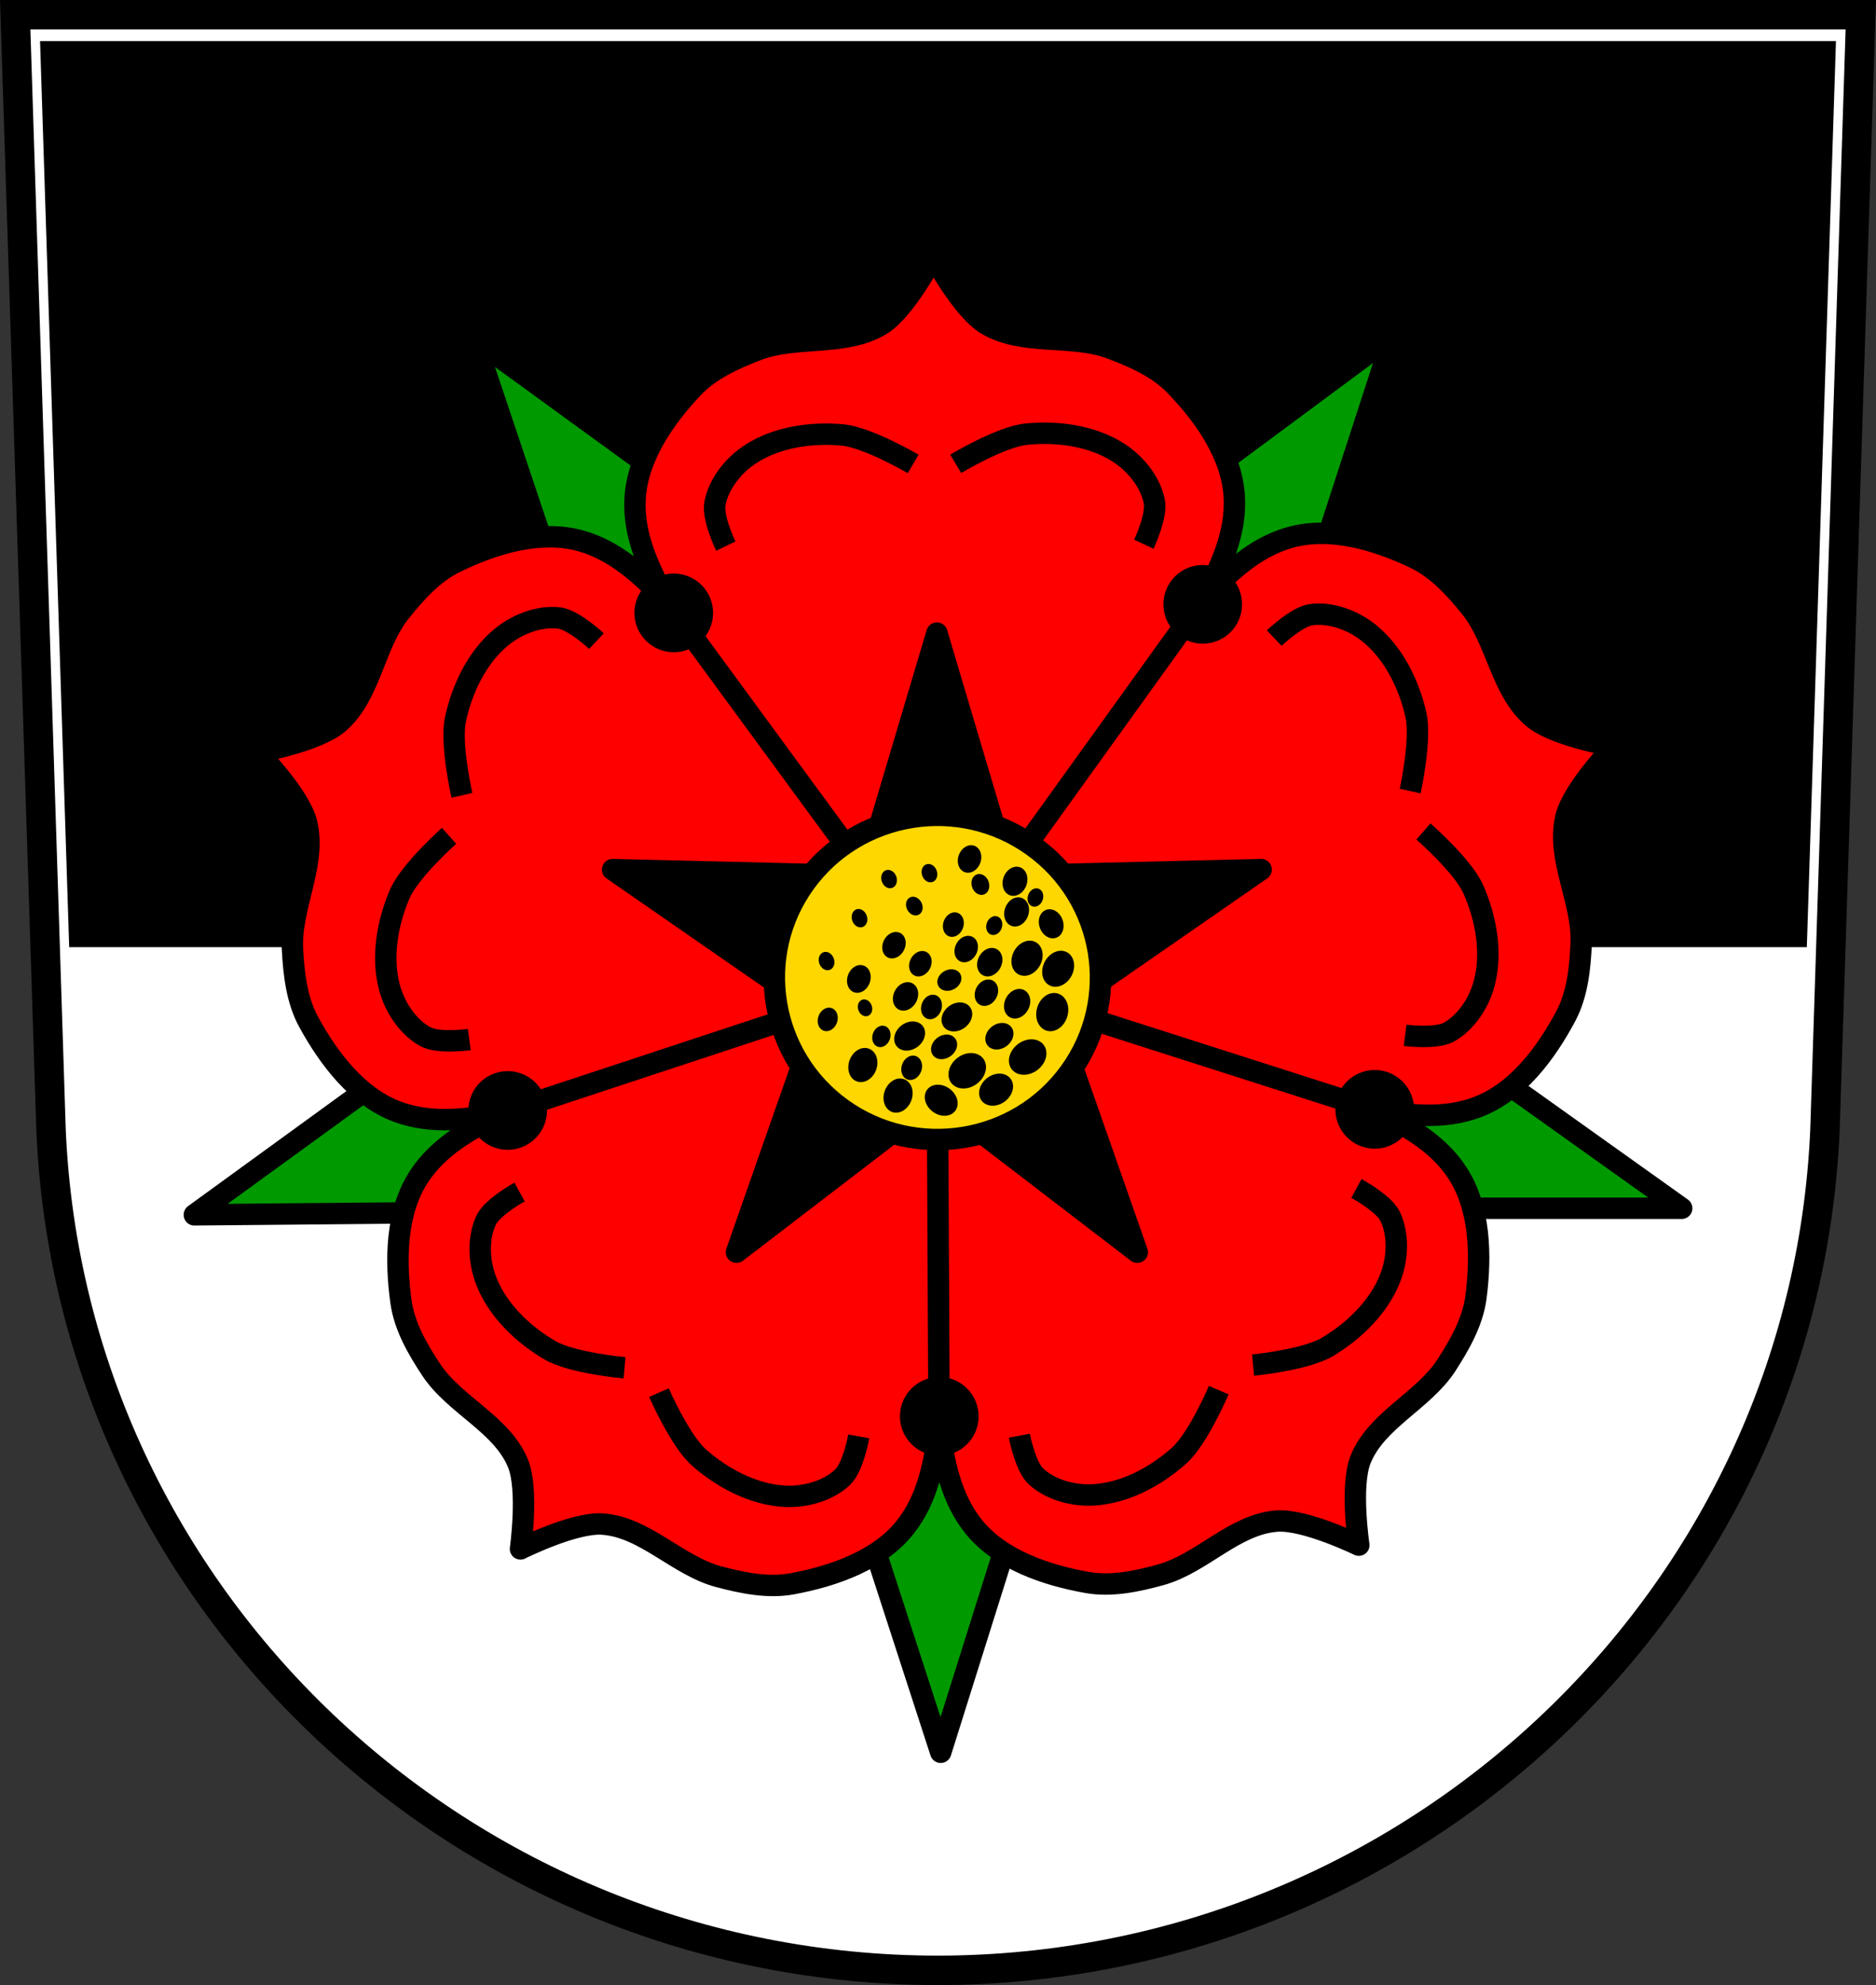 <svg xmlns="http://www.w3.org/2000/svg" width="701.33" height="741.77" viewBox="0 0 701.334 741.769"><rect x="0" y="0" width="701.334" height="741.769" fill="#333333" stroke="none"/><g fill-rule="evenodd"><path d="m5.68 5.496 13.398 416.62c7.415 175.25 153.92 314.05 331.59 314.14 177.51-.215 324.07-139.06 331.59-314.14l13.398-416.62h-344.98z" fill="#fff"/><path d="m14.975 15.344 10.889 338.57h649.61l10.889-338.57H14.973"/><g stroke="#000"><path d="m5.68 5.496 13.398 416.62c7.415 175.25 153.92 314.05 331.59 314.14 177.51-.215 324.07-139.06 331.59-314.14l13.398-416.62h-344.98z" fill="none" stroke-width="11"/><g stroke-width="8"><g stroke-linejoin="round"><path d="m72.658 453.926 134.58-97.74 15.871 48.13 15.879 48.11-166.33 1.52zm279.02 200.84-51.41-158.24 50.651-.226 50.66-.24-49.891 158.68zm-121.5-370.47-52.894-157.76 134.58 97.81-40.839 29.963-40.839 29.967zm232.19 167.13 15.422-48.26 15.429-48.24 135.47 96.57-166.35-.035zm-75.05-227.41 133.64-99.03-51.39 158.22-41.13-29.599-41.13-29.599" fill="#090"/><path d="M194.578 578.776s3.097-22.09-.932-31.953c-6.03-14.727-23.698-21.737-32.467-35.02-5.081-7.701-9.977-16.14-11.258-25.282-2.178-15.589-1.938-33.543 6.632-46.749 7.405-11.403 19.589-18.294 32.423-24.22-13.839 2.89-27.725 4.597-40.471-.157-14.749-5.499-25.624-19.797-33.16-33.606-4.41-8.099-5.499-17.797-6-27.01-.867-15.894 9.163-32.04 5.236-47.46-2.627-10.327-18.271-26.24-18.271-26.24s21.954-3.881 30.1-10.761c12.147-10.284 13.312-29.25 23.259-41.684 5.752-7.206 12.262-14.476 20.553-18.518 14.15-6.893 31.28-12.202 46.5-8.125 13.13 3.53 23.454 12.982 33.05 23.375-7.03-12.272-12.95-24.956-12.369-38.554.668-15.724 10.883-30.488 21.697-41.928 6.336-6.699 15.224-10.732 23.833-14.05 14.851-5.739 33.3-1.176 46.752-9.674 9.01-5.691 19.297-25.485 19.297-25.485s10.493 19.688 19.545 25.302c13.538 8.385 31.938 3.648 46.846 9.245 8.638 3.243 17.554 7.198 23.958 13.834 10.933 11.331 21.29 26 22.11 41.727.714 13.666-5.166 26.476-12.13 38.89 9.55-10.547 19.826-20.19 33.02-23.863 15.16-4.214 32.365.952 46.565 7.71 8.329 3.964 14.91 11.17 20.723 18.331 10.04 12.353 11.408 31.29 23.644 41.488 8.193 6.812 30.19 10.493 30.19 10.493s-15.494 16.05-18.03 26.395c-3.777 15.463 6.399 31.52 5.685 47.41-.414 9.214-1.411 18.921-5.752 27.07-7.399 13.892-18.15 28.27-32.844 33.902-12.691 4.874-26.599 3.28-40.466.518 12.896 5.802 25.14 12.579 32.652 23.921 8.696 13.11 9.108 31.07 7.078 46.68-1.189 9.149-6.02 17.636-11.02 25.378-8.642 13.359-26.24 20.517-32.13 35.3-3.944 9.898-.64 31.964-.64 31.964s-20.05-9.781-30.687-8.992c-15.871 1.176-27.991 15.822-43.32 20.05-8.875 2.45-18.432 4.497-27.514 2.89-15.494-2.746-32.491-8.533-42.4-20.77-8.555-10.576-11.345-24.292-13.01-38.33-1.531 14.05-4.192 27.798-12.643 38.441-9.783 12.327-26.71 18.266-42.2 21.14-9.06 1.69-18.621-.274-27.54-2.646-15.376-4.092-27.63-18.623-43.509-19.666-10.631-.693-30.579 9.271-30.579 9.271z" fill="red" stroke-linecap="round"/></g><g fill="none"><path d="M233.478 511.096s-19.584-1.729-27.817-6.525c-10.1-5.88-19.515-14.862-23.818-25.742-2.798-7.07-3.334-15.9-.15-22.804 2.285-4.976 12.539-10.608 12.539-10.608M246.348 520.376s7.867 18.03 15.02 24.305c8.777 7.71 20.285 13.786 31.959 14.417 7.588.409 16.13-1.895 21.662-7.104 3.988-3.75 6.068-15.267 6.068-15.267M455.628 519.456s-7.697 18.09-14.793 24.438c-8.71 7.786-20.16 13.96-31.82 14.685-7.588.475-16.15-1.749-21.734-6.906-4.02-3.711-6.214-15.206-6.214-15.206M468.458 510.096s19.569-1.908 27.754-6.773c10.04-5.967 19.375-15.03 23.576-25.938 2.736-7.095 3.182-15.929-.059-22.804-2.344-4.955-12.643-10.493-12.643-10.493M167.878 312.326s-14.708 13.05-18.462 21.8c-4.615 10.737-6.834 23.56-3.816 34.845 1.96 7.346 6.789 14.748 13.442 18.42 4.796 2.637 16.396 1.061 16.396 1.061M172.688 297.186s-4.41-19.17-2.4-28.464c2.468-11.421 8.093-23.15 17.1-30.599 5.859-4.846 14.09-8.08 21.634-7.198 5.436.64 13.961 8.644 13.961 8.644M532.138 310.686s14.828 12.917 18.667 21.635c4.722 10.689 7.05 23.492 4.143 34.806-1.89 7.363-6.652 14.816-13.281 18.54-4.776 2.681-16.372 1.209-16.372 1.209M527.198 295.596s4.227-19.2 2.134-28.486c-2.574-11.399-8.311-23.07-17.384-30.448-5.902-4.793-14.163-7.953-21.706-7-5.43.688-13.88 8.777-13.88 8.777M341.388 173.356s-16.953-9.955-26.436-10.83c-11.617-1.078-24.511.771-34.32 7.135-6.379 4.131-11.931 11.01-13.355 18.485-1.024 5.379 4.062 15.918 4.062 15.918M357.288 173.316s16.855-10.116 26.332-11.08c11.617-1.18 24.519.549 34.381 6.812 6.416 4.075 12.04 10.911 13.534 18.361 1.074 5.371-3.905 15.953-3.905 15.953M188.978 415.576l170.88-56.37M449.308 224.686l-108.25 150.47M249.768 225.386l109.44 149.2M512.038 414.136l-173.3-55.46M351.058 532.216l-.825-172.55"/></g></g></g></g><g stroke-width="8" transform="translate(-16.732 -35.764)"><g stroke="#000"><path d="m366.99 272.34-26.972 90.64-94.26-2.274 77.58 53.747-31.28 89.22 74.922-57.42 74.922 57.42-31.28-89.22 77.58-53.747-94.26 2.274z" stroke-linejoin="round"/><ellipse ry="39.06" rx="39.15" cy="-112.63" cx="532.3" transform="matrix(.814 .581 .587 -.81 0 0)" fill="#03f" stroke-linecap="round"/></g><circle cx="367.88" cy="565" r="14.703"/><circle cx="206.52" cy="450.71" r="14.703"/><circle cx="268.61" cy="264.78" r="14.703"/><circle cx="466.37" cy="261.58" r="14.703"/><circle cx="530.66" cy="450.29" r="14.703"/><ellipse ry="60.674" rx="60.797" cy="-112.6" cx="532.29" transform="matrix(.814 .582 .587 -.81 0 0)" fill="gold" stroke="#000" stroke-linecap="round"/></g><path d="M363.096 316.323a3.764 4.753 20.086 0 0-4.164 3.351 3.764 4.753 20.086 0 0 1.9 5.757 3.764 4.753 20.086 0 0 5.17-3.168 3.764 4.753 20.086 0 0-1.9-5.757 3.764 4.753 20.086 0 0-1.006-.183zm-16.018 7.017a2.991 2.354 70.575 0 0-.629.116 2.991 2.354 70.575 0 0-1.187 3.628 2.991 2.354 70.575 0 0 3.229 1.995 2.991 2.354 70.575 0 0 1.187-3.626 2.991 2.354 70.575 0 0-2.6-2.113zm33.038 1.024a4.01 5.059 20.156 0 0-4.436 3.568 4.01 5.059 20.156 0 0 2.025 6.128 4.01 5.059 20.156 0 0 5.505-3.372 4.01 5.059 20.156 0 0-2.024-6.128 4.01 5.059 20.156 0 0-1.07-.196zm-48.132 1.187a2.991 2.354 70.575 0 0-.627.116 2.991 2.354 70.575 0 0-1.187 3.628 2.991 2.354 70.575 0 0 3.227 1.996 2.991 2.354 70.575 0 0 1.187-3.627 2.991 2.354 70.575 0 0-2.6-2.113zm34.062 1.54a3.477 2.743 70.329 0 0-.732.135 3.477 2.743 70.329 0 0-1.383 4.214 3.477 2.743 70.329 0 0 3.763 2.319 3.477 2.743 70.329 0 0 1.385-4.215 3.477 2.743 70.329 0 0-3.033-2.453zm21.437 5.349a2.354 2.991 19.425 0 0-2.602 2.11 2.354 2.991 19.425 0 0 1.187 3.628 2.354 2.991 19.425 0 0 3.23-1.995 2.354 2.991 19.425 0 0-1.188-3.627 2.354 2.991 19.425 0 0-.627-.116zm-46.219 3.142a3.118 2.46 62.986 0 0-.886.226 3.118 2.46 62.986 0 0-.74 3.913 3.118 2.46 62.986 0 0 3.616 1.62 3.118 2.46 62.986 0 0 .74-3.912 3.118 2.46 62.986 0 0-2.73-1.847zm39.462.223a4.01 5.059 20.156 0 0-4.435 3.568 4.01 5.059 20.156 0 0 2.025 6.13 4.01 5.059 20.156 0 0 5.506-3.373 4.01 5.059 20.156 0 0-2.025-6.128 4.01 5.059 20.156 0 0-1.07-.197zm-59.798 4.361a2.991 2.354 70.575 0 0-.627.116 2.991 2.354 70.575 0 0-1.187 3.628 2.991 2.354 70.575 0 0 3.229 1.996 2.991 2.354 70.575 0 0 1.187-3.628 2.991 2.354 70.575 0 0-2.602-2.112zm71.394.098a5.042 3.996 69.848 0 0-1.067.194 5.042 3.996 69.848 0 0-2.018 6.108 5.042 3.996 69.848 0 0 5.487 3.361 5.042 3.996 69.848 0 0 2.018-6.108 5.042 3.996 69.848 0 0-4.42-3.556zm-35.36 1.152a3.3 4.173 19.928 0 0-3.648 2.945 3.3 4.173 19.928 0 0 1.665 5.057 3.3 4.173 19.928 0 0 4.529-2.783 3.3 4.173 19.928 0 0-1.665-5.057 3.3 4.173 19.928 0 0-.88-.162zm15.138 1.408a2.433 3.09 19.482 0 0-2.689 2.181 2.433 3.09 19.482 0 0 1.227 3.747 2.433 3.09 19.482 0 0 3.338-2.063 2.433 3.09 19.482 0 0-1.227-3.746 2.433 3.09 19.482 0 0-.649-.119zm-37.075 5.93a3.66 4.625 27.545 0 0-4.063 2.737 3.66 4.625 27.545 0 0 1.1 5.798 3.66 4.625 27.545 0 0 5.383-2.402 3.66 4.625 27.545 0 0-1.098-5.796 3.66 4.625 27.545 0 0-1.322-.336zm27.015 1.443a3.66 4.625 27.545 0 0-4.066 2.738 3.66 4.625 27.545 0 0 1.1 5.796 3.66 4.625 27.545 0 0 5.386-2.402 3.66 4.625 27.545 0 0-1.1-5.796 3.66 4.625 27.545 0 0-1.32-.336zm23.042 1.801a5.016 6.328 27.846 0 0-5.575 3.744 5.016 6.328 27.846 0 0 1.508 7.925 5.016 6.328 27.846 0 0 7.385-3.284 5.016 6.328 27.846 0 0-1.508-7.924 5.016 6.328 27.846 0 0-1.81-.46zm-14.17 2.718a3.98 5.026 27.634 0 0-4.42 2.975 3.98 5.026 27.634 0 0 1.195 6.298 3.98 5.026 27.634 0 0 5.857-2.609 3.98 5.026 27.634 0 0-1.196-6.298 3.98 5.026 27.634 0 0-1.436-.366zm25.831 1.053a5.15 6.497 27.867 0 0-5.723 3.844 5.15 6.497 27.867 0 0 1.548 8.137 5.15 6.497 27.867 0 0 7.583-3.371 5.15 6.497 27.867 0 0-1.548-8.137 5.15 6.497 27.867 0 0-1.86-.473zm-51.88.1a3.5 4.424 27.495 0 0-3.888 2.62 3.5 4.424 27.495 0 0 1.052 5.543 3.5 4.424 27.495 0 0 5.15-2.295 3.5 4.424 27.495 0 0-1.053-5.545 3.5 4.424 27.495 0 0-1.262-.323zm-36.244.32a2.991 2.354 70.575 0 0-.627.116 2.991 2.354 70.575 0 0-1.187 3.627 2.991 2.354 70.575 0 0 3.23 1.995 2.991 2.354 70.575 0 0 1.186-3.627 2.991 2.354 70.575 0 0-2.602-2.111zm13.1 4.912a3.801 4.8 20.098 0 0-4.206 3.384 3.801 4.8 20.098 0 0 1.919 5.814 3.801 4.8 20.098 0 0 5.22-3.2 3.801 4.8 20.098 0 0-1.92-5.813 3.801 4.8 20.098 0 0-1.013-.185zm33.994 1.6a3.3 4.172 61.69 0 0-2.348.605 3.3 4.172 61.69 0 0-2.125 4.88 3.3 4.172 61.69 0 0 5.231.943 3.3 4.172 61.69 0 0 2.126-4.88 3.3 4.172 61.69 0 0-2.884-1.547zm13.873 3.806a3.66 4.625 27.545 0 0-4.064 2.738 3.66 4.625 27.545 0 0 1.1 5.796 3.66 4.625 27.545 0 0 5.384-2.402 3.66 4.625 27.545 0 0-1.099-5.795 3.66 4.625 27.545 0 0-1.321-.337zm-30.162.997a3.98 5.026 27.634 0 0-4.42 2.974 3.98 5.026 27.634 0 0 1.195 6.299 3.98 5.026 27.634 0 0 5.857-2.61 3.98 5.026 27.634 0 0-1.196-6.298 3.98 5.026 27.634 0 0-1.436-.365zm41.755 2.535a4.15 5.241 27.676 0 0-4.611 3.102 4.15 5.241 27.676 0 0 1.247 6.566 4.15 5.241 27.676 0 0 6.109-2.72 4.15 5.241 27.676 0 0-1.248-6.567 4.15 5.241 27.676 0 0-1.497-.381zm12.663 1.516a5.363 6.745 16.897 0 0-5.616 5.133 5.363 6.745 16.897 0 0 3.234 7.968 5.363 6.745 16.897 0 0 7.063-4.966 5.363 6.745 16.897 0 0-3.234-7.969 5.363 6.745 16.897 0 0-1.447-.166zm-45.052.629a3.3 4.173 19.928 0 0-3.648 2.944 3.3 4.173 19.928 0 0 1.665 5.057 3.3 4.173 19.928 0 0 4.53-2.782 3.3 4.173 19.928 0 0-1.666-5.057 3.3 4.173 19.928 0 0-.88-.162zm-25.754 1.763a2.701 2.122 70.76 0 0-.566.104 2.701 2.122 70.76 0 0-1.07 3.277 2.701 2.122 70.76 0 0 2.91 1.803 2.701 2.122 70.76 0 0 1.07-3.277 2.701 2.122 70.76 0 0-2.344-1.907zm36.024 1.124a4.462 5.632 52.875 0 0-4.038 1.365 4.462 5.632 52.875 0 0-1.787 6.957 4.462 5.632 52.875 0 0 7.187.15 4.462 5.632 52.875 0 0 1.787-6.958 4.462 5.632 52.875 0 0-3.15-1.514zm-49.095 1.964a3.142 3.976 19.864 0 0-3.473 2.804 3.142 3.976 19.864 0 0 1.585 4.819 3.142 3.976 19.864 0 0 4.313-2.651 3.142 3.976 19.864 0 0-1.585-4.818 3.142 3.976 19.864 0 0-.84-.154zm31.447 5.142a4.492 5.67 52.872 0 0-4.066 1.375 4.492 5.67 52.872 0 0-1.798 7.003 4.492 5.67 52.872 0 0 7.234.15 4.492 5.67 52.872 0 0 1.798-7.004 4.492 5.67 52.872 0 0-3.168-1.524zm33.422.565a4.05 5.113 52.927 0 0-3.666 1.238 4.05 5.113 52.927 0 0-1.624 6.315 4.05 5.113 52.927 0 0 6.525.134 4.05 5.113 52.927 0 0 1.624-6.314 4.05 5.113 52.927 0 0-2.86-1.373zm-44.86 1.023a2.827 3.582 19.716 0 0-3.124 2.527 2.827 3.582 19.716 0 0 1.427 4.342 2.827 3.582 19.716 0 0 3.879-2.389 2.827 3.582 19.716 0 0-1.426-4.342 2.827 3.582 19.716 0 0-.755-.138zm24.087 3.316a3.722 4.699 52.977 0 0-3.37 1.138 3.722 4.699 52.977 0 0-1.49 5.8 3.722 4.699 52.977 0 0 5.997.125 3.722 4.699 52.977 0 0 1.492-5.801 3.722 4.699 52.977 0 0-2.629-1.262zm31.793 1.78a5.55 7.004 52.775 0 0-5.02 1.697 5.55 7.004 52.775 0 0-2.221 8.657 5.55 7.004 52.775 0 0 8.933.185 5.55 7.004 52.775 0 0 2.223-8.656 5.55 7.004 52.775 0 0-3.915-1.883zm-62.483 3.225a4.776 6.017 20.33 0 0-5.284 4.242 4.776 6.017 20.33 0 0 2.412 7.287 4.776 6.017 20.33 0 0 6.56-4.009 4.776 6.017 20.33 0 0-2.412-7.286 4.776 6.017 20.33 0 0-1.276-.234zm39.894 1.905a5.55 7.004 52.775 0 0-5.018 1.698 5.55 7.004 52.775 0 0-2.223 8.657 5.55 7.004 52.775 0 0 8.934.185 5.55 7.004 52.775 0 0 2.222-8.657 5.55 7.004 52.775 0 0-3.915-1.883zm-21.892.954a3.278 4.146 19.92 0 0-3.626 2.924 3.278 4.146 19.92 0 0 1.656 5.024 3.278 4.146 19.92 0 0 4.499-2.764 3.278 4.146 19.92 0 0-1.654-5.024 3.278 4.146 19.92 0 0-.875-.16zm32.501 6.738a4.984 6.29 52.822 0 0-4.509 1.525 4.984 6.29 52.822 0 0-1.996 7.772 4.984 6.29 52.822 0 0 8.025.166 4.984 6.29 52.822 0 0 1.996-7.772 4.984 6.29 52.822 0 0-3.516-1.691zm-37.332 1.82a4.776 6.017 20.33 0 0-5.286 4.24 4.776 6.017 20.33 0 0 2.413 7.288 4.776 6.017 20.33 0 0 6.56-4.01 4.776 6.017 20.33 0 0-2.412-7.286 4.776 6.017 20.33 0 0-1.275-.232zm13.883 2.314a6.071 4.81 37.162 0 0-3.393 1.631 6.071 4.81 37.162 0 0 1.926 7.502 6.071 4.81 37.162 0 0 7.746-.16 6.071 4.81 37.162 0 0-1.927-7.502 6.071 4.81 37.162 0 0-4.352-1.47z" stroke="#000" stroke-linecap="round"/></svg>